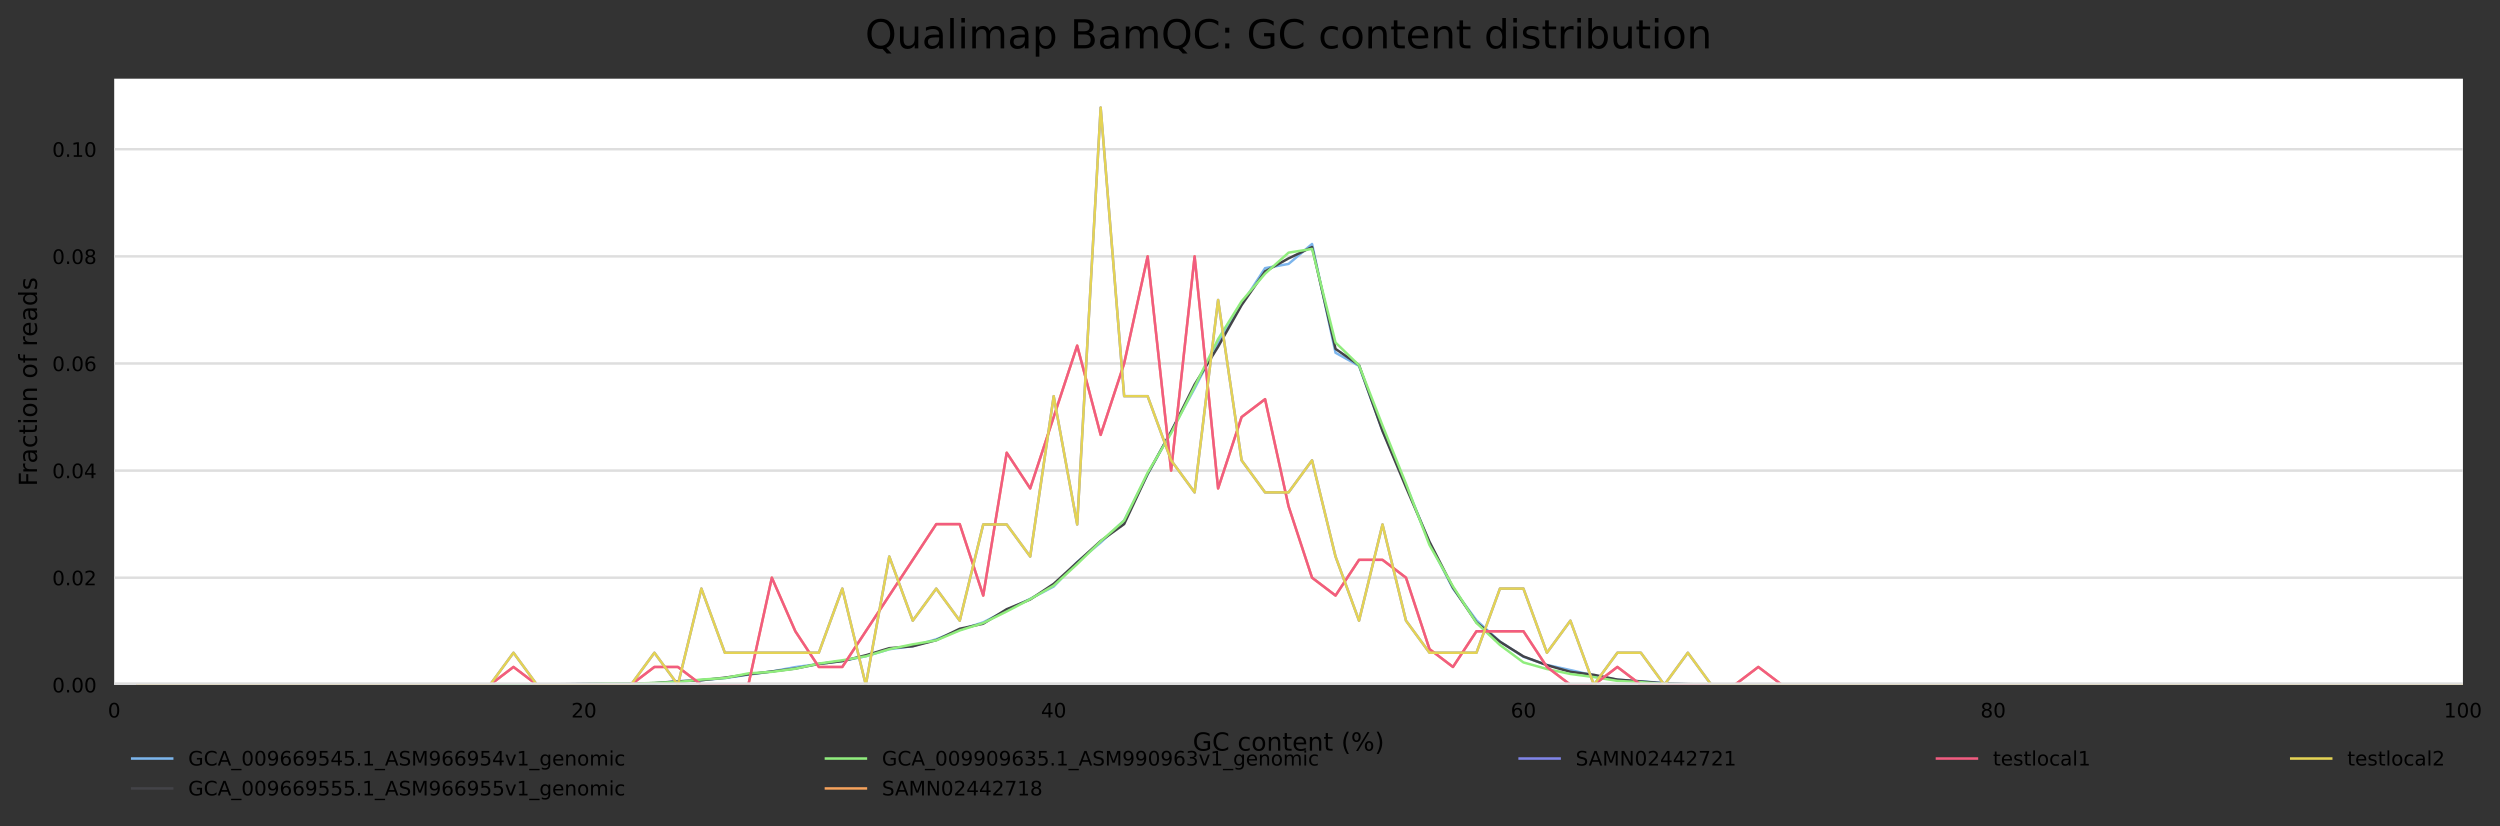 <?xml version="1.0" encoding="utf-8" standalone="no"?>
<!DOCTYPE svg PUBLIC "-//W3C//DTD SVG 1.1//EN"
  "http://www.w3.org/Graphics/SVG/1.1/DTD/svg11.dtd">
<!-- Created with matplotlib (https://matplotlib.org/) -->
<svg height="330.542pt" version="1.1" viewBox="0 0 1000.241 330.542" width="1000.241pt" xmlns="http://www.w3.org/2000/svg" xmlns:xlink="http://www.w3.org/1999/xlink">
 <rect x="0" y="0" width="1000.241" height="330.542" fill="#333333" stroke="none"/>
 <defs>
  <style type="text/css">*{stroke-linecap:butt;stroke-linejoin:round;}</style>
 </defs>
 <g id="figure_1">
  <g id="axes_1">
   <g id="patch_1">
    <path d="M 45.691 273.99
L 985.406 273.99
L 985.406 31.483
L 45.691 31.483
z
" style="fill:#ffffff;"/>
   </g>
   <g id="matplotlib.axis_1">
    <g id="xtick_1">
     <g id="text_1">
      <!-- 0 -->
      <g transform="translate(43.146 287.069)scale(0.08 -0.08)">
       <defs>
        <path d="M 31.781 66.406
Q 24.172 66.406 20.328 58.906
Q 16.5 51.422 16.5 36.375
Q 16.5 21.391 20.328 13.891
Q 24.172 6.391 31.781 6.391
Q 39.453 6.391 43.281 13.891
Q 47.125 21.391 47.125 36.375
Q 47.125 51.422 43.281 58.906
Q 39.453 66.406 31.781 66.406
z
M 31.781 74.219
Q 44.047 74.219 50.516 64.516
Q 56.984 54.828 56.984 36.375
Q 56.984 17.969 50.516 8.266
Q 44.047 -1.422 31.781 -1.422
Q 19.531 -1.422 13.062 8.266
Q 6.594 17.969 6.594 36.375
Q 6.594 54.828 13.062 64.516
Q 19.531 74.219 31.781 74.219
z
" id="DejaVuSans-48"/>
       </defs>
       <use xlink:href="#DejaVuSans-48"/>
      </g>
     </g>
    </g>
    <g id="xtick_2">
     <g id="text_2">
      <!-- 20 -->
      <g transform="translate(228.544 287.069)scale(0.08 -0.08)">
       <defs>
        <path d="M 19.188 8.297
L 53.609 8.297
L 53.609 0
L 7.328 0
L 7.328 8.297
Q 12.938 14.109 22.625 23.891
Q 32.328 33.688 34.812 36.531
Q 39.547 41.844 41.422 45.531
Q 43.312 49.219 43.312 52.781
Q 43.312 58.594 39.234 62.25
Q 35.156 65.922 28.609 65.922
Q 23.969 65.922 18.812 64.312
Q 13.672 62.703 7.812 59.422
L 7.812 69.391
Q 13.766 71.781 18.938 73
Q 24.125 74.219 28.422 74.219
Q 39.75 74.219 46.484 68.547
Q 53.219 62.891 53.219 53.422
Q 53.219 48.922 51.531 44.891
Q 49.859 40.875 45.406 35.406
Q 44.188 33.984 37.641 27.219
Q 31.109 20.453 19.188 8.297
z
" id="DejaVuSans-50"/>
       </defs>
       <use xlink:href="#DejaVuSans-50"/>
       <use x="63.623" xlink:href="#DejaVuSans-48"/>
      </g>
     </g>
    </g>
    <g id="xtick_3">
     <g id="text_3">
      <!-- 40 -->
      <g transform="translate(416.487 287.069)scale(0.08 -0.08)">
       <defs>
        <path d="M 37.797 64.312
L 12.891 25.391
L 37.797 25.391
z
M 35.203 72.906
L 47.609 72.906
L 47.609 25.391
L 58.016 25.391
L 58.016 17.188
L 47.609 17.188
L 47.609 0
L 37.797 0
L 37.797 17.188
L 4.891 17.188
L 4.891 26.703
z
" id="DejaVuSans-52"/>
       </defs>
       <use xlink:href="#DejaVuSans-52"/>
       <use x="63.623" xlink:href="#DejaVuSans-48"/>
      </g>
     </g>
    </g>
    <g id="xtick_4">
     <g id="text_4">
      <!-- 60 -->
      <g transform="translate(604.43 287.069)scale(0.08 -0.08)">
       <defs>
        <path d="M 33.016 40.375
Q 26.375 40.375 22.484 35.828
Q 18.609 31.297 18.609 23.391
Q 18.609 15.531 22.484 10.953
Q 26.375 6.391 33.016 6.391
Q 39.656 6.391 43.531 10.953
Q 47.406 15.531 47.406 23.391
Q 47.406 31.297 43.531 35.828
Q 39.656 40.375 33.016 40.375
z
M 52.594 71.297
L 52.594 62.312
Q 48.875 64.062 45.094 64.984
Q 41.312 65.922 37.594 65.922
Q 27.828 65.922 22.672 59.328
Q 17.531 52.734 16.797 39.406
Q 19.672 43.656 24.016 45.922
Q 28.375 48.188 33.594 48.188
Q 44.578 48.188 50.953 41.516
Q 57.328 34.859 57.328 23.391
Q 57.328 12.156 50.688 5.359
Q 44.047 -1.422 33.016 -1.422
Q 20.359 -1.422 13.672 8.266
Q 6.984 17.969 6.984 36.375
Q 6.984 53.656 15.188 63.938
Q 23.391 74.219 37.203 74.219
Q 40.922 74.219 44.703 73.484
Q 48.484 72.75 52.594 71.297
z
" id="DejaVuSans-54"/>
       </defs>
       <use xlink:href="#DejaVuSans-54"/>
       <use x="63.623" xlink:href="#DejaVuSans-48"/>
      </g>
     </g>
    </g>
    <g id="xtick_5">
     <g id="text_5">
      <!-- 80 -->
      <g transform="translate(792.373 287.069)scale(0.08 -0.08)">
       <defs>
        <path d="M 31.781 34.625
Q 24.75 34.625 20.719 30.859
Q 16.703 27.094 16.703 20.516
Q 16.703 13.922 20.719 10.156
Q 24.75 6.391 31.781 6.391
Q 38.812 6.391 42.859 10.172
Q 46.922 13.969 46.922 20.516
Q 46.922 27.094 42.891 30.859
Q 38.875 34.625 31.781 34.625
z
M 21.922 38.812
Q 15.578 40.375 12.031 44.719
Q 8.5 49.078 8.5 55.328
Q 8.5 64.062 14.719 69.141
Q 20.953 74.219 31.781 74.219
Q 42.672 74.219 48.875 69.141
Q 55.078 64.062 55.078 55.328
Q 55.078 49.078 51.531 44.719
Q 48 40.375 41.703 38.812
Q 48.828 37.156 52.797 32.312
Q 56.781 27.484 56.781 20.516
Q 56.781 9.906 50.312 4.234
Q 43.844 -1.422 31.781 -1.422
Q 19.734 -1.422 13.25 4.234
Q 6.781 9.906 6.781 20.516
Q 6.781 27.484 10.781 32.312
Q 14.797 37.156 21.922 38.812
z
M 18.312 54.391
Q 18.312 48.734 21.844 45.562
Q 25.391 42.391 31.781 42.391
Q 38.141 42.391 41.719 45.562
Q 45.312 48.734 45.312 54.391
Q 45.312 60.062 41.719 63.234
Q 38.141 66.406 31.781 66.406
Q 25.391 66.406 21.844 63.234
Q 18.312 60.062 18.312 54.391
z
" id="DejaVuSans-56"/>
       </defs>
       <use xlink:href="#DejaVuSans-56"/>
       <use x="63.623" xlink:href="#DejaVuSans-48"/>
      </g>
     </g>
    </g>
    <g id="xtick_6">
     <g id="text_6">
      <!-- 100 -->
      <g transform="translate(977.771 287.069)scale(0.08 -0.08)">
       <defs>
        <path d="M 12.406 8.297
L 28.516 8.297
L 28.516 63.922
L 10.984 60.406
L 10.984 69.391
L 28.422 72.906
L 38.281 72.906
L 38.281 8.297
L 54.391 8.297
L 54.391 0
L 12.406 0
z
" id="DejaVuSans-49"/>
       </defs>
       <use xlink:href="#DejaVuSans-49"/>
       <use x="63.623" xlink:href="#DejaVuSans-48"/>
       <use x="127.246" xlink:href="#DejaVuSans-48"/>
      </g>
     </g>
    </g>
    <g id="text_7">
     <!-- GC content (%) -->
     <g transform="translate(477.209 300.331)scale(0.1 -0.1)">
      <defs>
       <path d="M 59.516 10.406
L 59.516 29.984
L 43.406 29.984
L 43.406 38.094
L 69.281 38.094
L 69.281 6.781
Q 63.578 2.734 56.688 0.656
Q 49.812 -1.422 42 -1.422
Q 24.906 -1.422 15.25 8.562
Q 5.609 18.562 5.609 36.375
Q 5.609 54.25 15.25 64.234
Q 24.906 74.219 42 74.219
Q 49.125 74.219 55.547 72.453
Q 61.969 70.703 67.391 67.281
L 67.391 56.781
Q 61.922 61.422 55.766 63.766
Q 49.609 66.109 42.828 66.109
Q 29.438 66.109 22.719 58.641
Q 16.016 51.172 16.016 36.375
Q 16.016 21.625 22.719 14.156
Q 29.438 6.688 42.828 6.688
Q 48.047 6.688 52.141 7.594
Q 56.25 8.5 59.516 10.406
z
" id="DejaVuSans-71"/>
       <path d="M 64.406 67.281
L 64.406 56.891
Q 59.422 61.531 53.781 63.812
Q 48.141 66.109 41.797 66.109
Q 29.297 66.109 22.656 58.469
Q 16.016 50.828 16.016 36.375
Q 16.016 21.969 22.656 14.328
Q 29.297 6.688 41.797 6.688
Q 48.141 6.688 53.781 8.984
Q 59.422 11.281 64.406 15.922
L 64.406 5.609
Q 59.234 2.094 53.438 0.328
Q 47.656 -1.422 41.219 -1.422
Q 24.656 -1.422 15.125 8.703
Q 5.609 18.844 5.609 36.375
Q 5.609 53.953 15.125 64.078
Q 24.656 74.219 41.219 74.219
Q 47.75 74.219 53.531 72.484
Q 59.328 70.75 64.406 67.281
z
" id="DejaVuSans-67"/>
       <path id="DejaVuSans-32"/>
       <path d="M 48.781 52.594
L 48.781 44.188
Q 44.969 46.297 41.141 47.344
Q 37.312 48.391 33.406 48.391
Q 24.656 48.391 19.812 42.844
Q 14.984 37.312 14.984 27.297
Q 14.984 17.281 19.812 11.734
Q 24.656 6.203 33.406 6.203
Q 37.312 6.203 41.141 7.25
Q 44.969 8.297 48.781 10.406
L 48.781 2.094
Q 45.016 0.344 40.984 -0.531
Q 36.969 -1.422 32.422 -1.422
Q 20.062 -1.422 12.781 6.344
Q 5.516 14.109 5.516 27.297
Q 5.516 40.672 12.859 48.328
Q 20.219 56 33.016 56
Q 37.156 56 41.109 55.141
Q 45.062 54.297 48.781 52.594
z
" id="DejaVuSans-99"/>
       <path d="M 30.609 48.391
Q 23.391 48.391 19.188 42.75
Q 14.984 37.109 14.984 27.297
Q 14.984 17.484 19.156 11.844
Q 23.344 6.203 30.609 6.203
Q 37.797 6.203 41.984 11.859
Q 46.188 17.531 46.188 27.297
Q 46.188 37.016 41.984 42.703
Q 37.797 48.391 30.609 48.391
z
M 30.609 56
Q 42.328 56 49.016 48.375
Q 55.719 40.766 55.719 27.297
Q 55.719 13.875 49.016 6.219
Q 42.328 -1.422 30.609 -1.422
Q 18.844 -1.422 12.172 6.219
Q 5.516 13.875 5.516 27.297
Q 5.516 40.766 12.172 48.375
Q 18.844 56 30.609 56
z
" id="DejaVuSans-111"/>
       <path d="M 54.891 33.016
L 54.891 0
L 45.906 0
L 45.906 32.719
Q 45.906 40.484 42.875 44.328
Q 39.844 48.188 33.797 48.188
Q 26.516 48.188 22.312 43.547
Q 18.109 38.922 18.109 30.906
L 18.109 0
L 9.078 0
L 9.078 54.688
L 18.109 54.688
L 18.109 46.188
Q 21.344 51.125 25.703 53.562
Q 30.078 56 35.797 56
Q 45.219 56 50.047 50.172
Q 54.891 44.344 54.891 33.016
z
" id="DejaVuSans-110"/>
       <path d="M 18.312 70.219
L 18.312 54.688
L 36.812 54.688
L 36.812 47.703
L 18.312 47.703
L 18.312 18.016
Q 18.312 11.328 20.141 9.422
Q 21.969 7.516 27.594 7.516
L 36.812 7.516
L 36.812 0
L 27.594 0
Q 17.188 0 13.234 3.875
Q 9.281 7.766 9.281 18.016
L 9.281 47.703
L 2.688 47.703
L 2.688 54.688
L 9.281 54.688
L 9.281 70.219
z
" id="DejaVuSans-116"/>
       <path d="M 56.203 29.594
L 56.203 25.203
L 14.891 25.203
Q 15.484 15.922 20.484 11.062
Q 25.484 6.203 34.422 6.203
Q 39.594 6.203 44.453 7.469
Q 49.312 8.734 54.109 11.281
L 54.109 2.781
Q 49.266 0.734 44.188 -0.344
Q 39.109 -1.422 33.891 -1.422
Q 20.797 -1.422 13.156 6.188
Q 5.516 13.812 5.516 26.812
Q 5.516 40.234 12.766 48.109
Q 20.016 56 32.328 56
Q 43.359 56 49.781 48.891
Q 56.203 41.797 56.203 29.594
z
M 47.219 32.234
Q 47.125 39.594 43.094 43.984
Q 39.062 48.391 32.422 48.391
Q 24.906 48.391 20.391 44.141
Q 15.875 39.891 15.188 32.172
z
" id="DejaVuSans-101"/>
       <path d="M 31 75.875
Q 24.469 64.656 21.281 53.656
Q 18.109 42.672 18.109 31.391
Q 18.109 20.125 21.312 9.062
Q 24.516 -2 31 -13.188
L 23.188 -13.188
Q 15.875 -1.703 12.234 9.375
Q 8.594 20.453 8.594 31.391
Q 8.594 42.281 12.203 53.312
Q 15.828 64.359 23.188 75.875
z
" id="DejaVuSans-40"/>
       <path d="M 72.703 32.078
Q 68.453 32.078 66.031 28.469
Q 63.625 24.859 63.625 18.406
Q 63.625 12.062 66.031 8.422
Q 68.453 4.781 72.703 4.781
Q 76.859 4.781 79.266 8.422
Q 81.688 12.062 81.688 18.406
Q 81.688 24.812 79.266 28.438
Q 76.859 32.078 72.703 32.078
z
M 72.703 38.281
Q 80.422 38.281 84.953 32.906
Q 89.5 27.547 89.5 18.406
Q 89.5 9.281 84.938 3.922
Q 80.375 -1.422 72.703 -1.422
Q 64.891 -1.422 60.344 3.922
Q 55.812 9.281 55.812 18.406
Q 55.812 27.594 60.375 32.938
Q 64.938 38.281 72.703 38.281
z
M 22.312 68.016
Q 18.109 68.016 15.688 64.375
Q 13.281 60.75 13.281 54.391
Q 13.281 47.953 15.672 44.328
Q 18.062 40.719 22.312 40.719
Q 26.562 40.719 28.969 44.328
Q 31.391 47.953 31.391 54.391
Q 31.391 60.688 28.953 64.344
Q 26.516 68.016 22.312 68.016
z
M 66.406 74.219
L 74.219 74.219
L 28.609 -1.422
L 20.797 -1.422
z
M 22.312 74.219
Q 30.031 74.219 34.609 68.875
Q 39.203 63.531 39.203 54.391
Q 39.203 45.172 34.641 39.844
Q 30.078 34.516 22.312 34.516
Q 14.547 34.516 10.031 39.859
Q 5.516 45.219 5.516 54.391
Q 5.516 63.484 10.047 68.844
Q 14.594 74.219 22.312 74.219
z
" id="DejaVuSans-37"/>
       <path d="M 8.016 75.875
L 15.828 75.875
Q 23.141 64.359 26.781 53.312
Q 30.422 42.281 30.422 31.391
Q 30.422 20.453 26.781 9.375
Q 23.141 -1.703 15.828 -13.188
L 8.016 -13.188
Q 14.5 -2 17.703 9.062
Q 20.906 20.125 20.906 31.391
Q 20.906 42.672 17.703 53.656
Q 14.5 64.656 8.016 75.875
z
" id="DejaVuSans-41"/>
      </defs>
      <use xlink:href="#DejaVuSans-71"/>
      <use x="77.49" xlink:href="#DejaVuSans-67"/>
      <use x="147.314" xlink:href="#DejaVuSans-32"/>
      <use x="179.102" xlink:href="#DejaVuSans-99"/>
      <use x="234.082" xlink:href="#DejaVuSans-111"/>
      <use x="295.264" xlink:href="#DejaVuSans-110"/>
      <use x="358.643" xlink:href="#DejaVuSans-116"/>
      <use x="397.852" xlink:href="#DejaVuSans-101"/>
      <use x="459.375" xlink:href="#DejaVuSans-110"/>
      <use x="522.754" xlink:href="#DejaVuSans-116"/>
      <use x="561.963" xlink:href="#DejaVuSans-32"/>
      <use x="593.75" xlink:href="#DejaVuSans-40"/>
      <use x="632.764" xlink:href="#DejaVuSans-37"/>
      <use x="727.783" xlink:href="#DejaVuSans-41"/>
     </g>
    </g>
   </g>
   <g id="matplotlib.axis_2">
    <g id="ytick_1">
     <g id="line2d_1">
      <path clip-path="url(#pde58bd6134)" d="M 45.691 273.99
L 985.406 273.99
" style="fill:none;stroke:#dedede;stroke-linecap:square;"/>
     </g>
     <g id="text_8">
      <!-- 0.00 -->
      <g transform="translate(20.878 277.029)scale(0.08 -0.08)">
       <defs>
        <path d="M 10.688 12.406
L 21 12.406
L 21 0
L 10.688 0
z
" id="DejaVuSans-46"/>
       </defs>
       <use xlink:href="#DejaVuSans-48"/>
       <use x="63.623" xlink:href="#DejaVuSans-46"/>
       <use x="95.41" xlink:href="#DejaVuSans-48"/>
       <use x="159.033" xlink:href="#DejaVuSans-48"/>
      </g>
     </g>
    </g>
    <g id="ytick_2">
     <g id="line2d_2">
      <path clip-path="url(#pde58bd6134)" d="M 45.691 231.134
L 985.406 231.134
" style="fill:none;stroke:#dedede;stroke-linecap:square;"/>
     </g>
     <g id="text_9">
      <!-- 0.02 -->
      <g transform="translate(20.878 234.174)scale(0.08 -0.08)">
       <use xlink:href="#DejaVuSans-48"/>
       <use x="63.623" xlink:href="#DejaVuSans-46"/>
       <use x="95.41" xlink:href="#DejaVuSans-48"/>
       <use x="159.033" xlink:href="#DejaVuSans-50"/>
      </g>
     </g>
    </g>
    <g id="ytick_3">
     <g id="line2d_3">
      <path clip-path="url(#pde58bd6134)" d="M 45.691 188.279
L 985.406 188.279
" style="fill:none;stroke:#dedede;stroke-linecap:square;"/>
     </g>
     <g id="text_10">
      <!-- 0.04 -->
      <g transform="translate(20.878 191.318)scale(0.08 -0.08)">
       <use xlink:href="#DejaVuSans-48"/>
       <use x="63.623" xlink:href="#DejaVuSans-46"/>
       <use x="95.41" xlink:href="#DejaVuSans-48"/>
       <use x="159.033" xlink:href="#DejaVuSans-52"/>
      </g>
     </g>
    </g>
    <g id="ytick_4">
     <g id="line2d_4">
      <path clip-path="url(#pde58bd6134)" d="M 45.691 145.423
L 985.406 145.423
" style="fill:none;stroke:#dedede;stroke-linecap:square;"/>
     </g>
     <g id="text_11">
      <!-- 0.06 -->
      <g transform="translate(20.878 148.462)scale(0.08 -0.08)">
       <use xlink:href="#DejaVuSans-48"/>
       <use x="63.623" xlink:href="#DejaVuSans-46"/>
       <use x="95.41" xlink:href="#DejaVuSans-48"/>
       <use x="159.033" xlink:href="#DejaVuSans-54"/>
      </g>
     </g>
    </g>
    <g id="ytick_5">
     <g id="line2d_5">
      <path clip-path="url(#pde58bd6134)" d="M 45.691 102.567
L 985.406 102.567
" style="fill:none;stroke:#dedede;stroke-linecap:square;"/>
     </g>
     <g id="text_12">
      <!-- 0.08 -->
      <g transform="translate(20.878 105.606)scale(0.08 -0.08)">
       <use xlink:href="#DejaVuSans-48"/>
       <use x="63.623" xlink:href="#DejaVuSans-46"/>
       <use x="95.41" xlink:href="#DejaVuSans-48"/>
       <use x="159.033" xlink:href="#DejaVuSans-56"/>
      </g>
     </g>
    </g>
    <g id="ytick_6">
     <g id="line2d_6">
      <path clip-path="url(#pde58bd6134)" d="M 45.691 59.711
L 985.406 59.711
" style="fill:none;stroke:#dedede;stroke-linecap:square;"/>
     </g>
     <g id="text_13">
      <!-- 0.10 -->
      <g transform="translate(20.878 62.751)scale(0.08 -0.08)">
       <use xlink:href="#DejaVuSans-48"/>
       <use x="63.623" xlink:href="#DejaVuSans-46"/>
       <use x="95.41" xlink:href="#DejaVuSans-49"/>
       <use x="159.033" xlink:href="#DejaVuSans-48"/>
      </g>
     </g>
    </g>
    <g id="text_14">
     <!-- Fraction of reads -->
     <g transform="translate(14.798 194.556)rotate(-90)scale(0.1 -0.1)">
      <defs>
       <path d="M 9.812 72.906
L 51.703 72.906
L 51.703 64.594
L 19.672 64.594
L 19.672 43.109
L 48.578 43.109
L 48.578 34.812
L 19.672 34.812
L 19.672 0
L 9.812 0
z
" id="DejaVuSans-70"/>
       <path d="M 41.109 46.297
Q 39.594 47.172 37.812 47.578
Q 36.031 48 33.891 48
Q 26.266 48 22.188 43.047
Q 18.109 38.094 18.109 28.812
L 18.109 0
L 9.078 0
L 9.078 54.688
L 18.109 54.688
L 18.109 46.188
Q 20.953 51.172 25.484 53.578
Q 30.031 56 36.531 56
Q 37.453 56 38.578 55.875
Q 39.703 55.766 41.062 55.516
z
" id="DejaVuSans-114"/>
       <path d="M 34.281 27.484
Q 23.391 27.484 19.188 25
Q 14.984 22.516 14.984 16.5
Q 14.984 11.719 18.141 8.906
Q 21.297 6.109 26.703 6.109
Q 34.188 6.109 38.703 11.406
Q 43.219 16.703 43.219 25.484
L 43.219 27.484
z
M 52.203 31.203
L 52.203 0
L 43.219 0
L 43.219 8.297
Q 40.141 3.328 35.547 0.953
Q 30.953 -1.422 24.312 -1.422
Q 15.922 -1.422 10.953 3.297
Q 6 8.016 6 15.922
Q 6 25.141 12.172 29.828
Q 18.359 34.516 30.609 34.516
L 43.219 34.516
L 43.219 35.406
Q 43.219 41.609 39.141 45
Q 35.062 48.391 27.688 48.391
Q 23 48.391 18.547 47.266
Q 14.109 46.141 10.016 43.891
L 10.016 52.203
Q 14.938 54.109 19.578 55.047
Q 24.219 56 28.609 56
Q 40.484 56 46.344 49.844
Q 52.203 43.703 52.203 31.203
z
" id="DejaVuSans-97"/>
       <path d="M 9.422 54.688
L 18.406 54.688
L 18.406 0
L 9.422 0
z
M 9.422 75.984
L 18.406 75.984
L 18.406 64.594
L 9.422 64.594
z
" id="DejaVuSans-105"/>
       <path d="M 37.109 75.984
L 37.109 68.5
L 28.516 68.5
Q 23.688 68.5 21.797 66.547
Q 19.922 64.594 19.922 59.516
L 19.922 54.688
L 34.719 54.688
L 34.719 47.703
L 19.922 47.703
L 19.922 0
L 10.891 0
L 10.891 47.703
L 2.297 47.703
L 2.297 54.688
L 10.891 54.688
L 10.891 58.5
Q 10.891 67.625 15.141 71.797
Q 19.391 75.984 28.609 75.984
z
" id="DejaVuSans-102"/>
       <path d="M 45.406 46.391
L 45.406 75.984
L 54.391 75.984
L 54.391 0
L 45.406 0
L 45.406 8.203
Q 42.578 3.328 38.25 0.953
Q 33.938 -1.422 27.875 -1.422
Q 17.969 -1.422 11.734 6.484
Q 5.516 14.406 5.516 27.297
Q 5.516 40.188 11.734 48.094
Q 17.969 56 27.875 56
Q 33.938 56 38.25 53.625
Q 42.578 51.266 45.406 46.391
z
M 14.797 27.297
Q 14.797 17.391 18.875 11.75
Q 22.953 6.109 30.078 6.109
Q 37.203 6.109 41.297 11.75
Q 45.406 17.391 45.406 27.297
Q 45.406 37.203 41.297 42.844
Q 37.203 48.484 30.078 48.484
Q 22.953 48.484 18.875 42.844
Q 14.797 37.203 14.797 27.297
z
" id="DejaVuSans-100"/>
       <path d="M 44.281 53.078
L 44.281 44.578
Q 40.484 46.531 36.375 47.5
Q 32.281 48.484 27.875 48.484
Q 21.188 48.484 17.844 46.438
Q 14.5 44.391 14.5 40.281
Q 14.5 37.156 16.891 35.375
Q 19.281 33.594 26.516 31.984
L 29.594 31.297
Q 39.156 29.25 43.188 25.516
Q 47.219 21.781 47.219 15.094
Q 47.219 7.469 41.188 3.016
Q 35.156 -1.422 24.609 -1.422
Q 20.219 -1.422 15.453 -0.562
Q 10.688 0.297 5.422 2
L 5.422 11.281
Q 10.406 8.688 15.234 7.391
Q 20.062 6.109 24.812 6.109
Q 31.156 6.109 34.562 8.281
Q 37.984 10.453 37.984 14.406
Q 37.984 18.062 35.516 20.016
Q 33.062 21.969 24.703 23.781
L 21.578 24.516
Q 13.234 26.266 9.516 29.906
Q 5.812 33.547 5.812 39.891
Q 5.812 47.609 11.281 51.797
Q 16.75 56 26.812 56
Q 31.781 56 36.172 55.266
Q 40.578 54.547 44.281 53.078
z
" id="DejaVuSans-115"/>
      </defs>
      <use xlink:href="#DejaVuSans-70"/>
      <use x="50.27" xlink:href="#DejaVuSans-114"/>
      <use x="91.383" xlink:href="#DejaVuSans-97"/>
      <use x="152.662" xlink:href="#DejaVuSans-99"/>
      <use x="207.643" xlink:href="#DejaVuSans-116"/>
      <use x="246.852" xlink:href="#DejaVuSans-105"/>
      <use x="274.635" xlink:href="#DejaVuSans-111"/>
      <use x="335.816" xlink:href="#DejaVuSans-110"/>
      <use x="399.195" xlink:href="#DejaVuSans-32"/>
      <use x="430.982" xlink:href="#DejaVuSans-111"/>
      <use x="492.164" xlink:href="#DejaVuSans-102"/>
      <use x="527.369" xlink:href="#DejaVuSans-32"/>
      <use x="559.156" xlink:href="#DejaVuSans-114"/>
      <use x="598.02" xlink:href="#DejaVuSans-101"/>
      <use x="659.543" xlink:href="#DejaVuSans-97"/>
      <use x="720.822" xlink:href="#DejaVuSans-100"/>
      <use x="784.299" xlink:href="#DejaVuSans-115"/>
     </g>
    </g>
   </g>
   <g id="line2d_7">
    <path clip-path="url(#pde58bd6134)" d="M 55.088 273.99
L 64.485 273.99
L 73.882 273.99
L 83.279 273.99
L 92.676 273.99
L 102.074 273.99
L 111.471 273.99
L 120.868 273.99
L 130.265 273.99
L 139.662 273.99
L 149.059 273.99
L 158.456 273.99
L 167.854 273.99
L 177.251 273.99
L 186.648 273.99
L 196.045 273.966
L 205.442 273.966
L 214.839 273.895
L 224.236 273.848
L 233.634 273.611
L 243.031 273.422
L 252.428 273.493
L 261.825 273.422
L 271.222 272.617
L 280.619 272.096
L 290.017 271.314
L 299.414 269.917
L 308.811 268.662
L 318.208 266.91
L 327.605 265.678
L 337.002 264.447
L 346.399 262.552
L 355.797 259.758
L 365.194 258.503
L 374.591 255.78
L 383.988 252.015
L 393.385 249.007
L 402.782 244.129
L 412.179 239.606
L 421.577 234.657
L 430.974 224.877
L 440.371 217.062
L 449.768 208.23
L 459.165 189.712
L 468.562 172.662
L 477.96 155.375
L 487.357 137.189
L 496.754 121.796
L 506.151 107.28
L 515.548 105.599
L 524.945 97.619
L 534.342 141.143
L 543.74 146.4
L 553.137 172.236
L 562.534 194.069
L 571.931 217.276
L 581.328 235.462
L 590.725 248.202
L 600.122 256.703
L 609.52 262.766
L 618.917 266.033
L 628.314 268.094
L 637.711 270.272
L 647.108 271.954
L 656.505 272.593
L 665.903 273.303
L 675.3 273.753
L 684.697 273.824
L 694.094 273.919
L 703.491 273.99
L 712.888 273.99
L 722.285 273.99
L 731.683 273.99
L 741.08 273.99
L 750.477 273.99
L 759.874 273.99
L 769.271 273.99
L 778.668 273.99
L 788.065 273.99
L 797.463 273.99
L 806.86 273.99
L 816.257 273.99
L 825.654 273.99
L 835.051 273.99
L 844.448 273.99
L 853.846 273.99
L 863.243 273.99
L 872.64 273.99
L 882.037 273.99
L 891.434 273.99
L 900.831 273.99
L 910.228 273.99
L 919.626 273.99
L 929.023 273.99
L 938.42 273.99
L 947.817 273.99
L 957.214 273.99
L 966.611 273.99
L 976.008 273.99
L 985.406 273.99
" style="fill:none;stroke:#7cb5ec;stroke-linecap:square;"/>
   </g>
   <g id="line2d_8">
    <path clip-path="url(#pde58bd6134)" d="M 55.088 273.99
L 64.485 273.99
L 73.882 273.99
L 83.279 273.99
L 92.676 273.99
L 102.074 273.99
L 111.471 273.99
L 120.868 273.99
L 130.265 273.99
L 139.662 273.99
L 149.059 273.99
L 158.456 273.99
L 167.854 273.99
L 177.251 273.99
L 186.648 273.99
L 196.045 273.99
L 205.442 273.966
L 214.839 273.919
L 224.236 273.753
L 233.634 273.634
L 243.031 273.539
L 252.428 273.563
L 261.825 273.301
L 271.222 272.613
L 280.619 272.161
L 290.017 271.14
L 299.414 269.787
L 308.811 268.647
L 318.208 267.483
L 327.605 265.631
L 337.002 264.514
L 346.399 262.163
L 355.797 259.337
L 365.194 258.577
L 374.591 256.131
L 383.988 251.571
L 393.385 249.529
L 402.782 243.734
L 412.179 239.84
L 421.577 233.594
L 430.974 224.997
L 440.371 216.447
L 449.768 209.679
L 459.165 189.611
L 468.562 172.702
L 477.96 153.846
L 487.357 138.718
L 496.754 122.07
L 506.151 108.581
L 515.548 103.38
L 524.945 98.844
L 534.342 139.597
L 543.74 146.08
L 553.137 172.465
L 562.534 194.931
L 571.931 216.756
L 581.328 235.09
L 590.725 249.03
L 600.122 256.749
L 609.52 262.638
L 618.917 266.129
L 628.314 268.789
L 637.711 270
L 647.108 271.9
L 656.505 272.636
L 665.903 273.42
L 675.3 273.705
L 684.697 273.943
L 694.094 273.824
L 703.491 273.99
L 712.888 273.99
L 722.285 273.99
L 731.683 273.99
L 741.08 273.99
L 750.477 273.99
L 759.874 273.99
L 769.271 273.99
L 778.668 273.99
L 788.065 273.99
L 797.463 273.99
L 806.86 273.99
L 816.257 273.99
L 825.654 273.99
L 835.051 273.99
L 844.448 273.99
L 853.846 273.99
L 863.243 273.99
L 872.64 273.99
L 882.037 273.99
L 891.434 273.99
L 900.831 273.99
L 910.228 273.99
L 919.626 273.99
L 929.023 273.99
L 938.42 273.99
L 947.817 273.99
L 957.214 273.99
L 966.611 273.99
L 976.008 273.99
L 985.406 273.99
" style="fill:none;stroke:#434348;stroke-linecap:square;"/>
   </g>
   <g id="line2d_9">
    <path clip-path="url(#pde58bd6134)" d="M 55.088 273.99
L 64.485 273.99
L 73.882 273.99
L 83.279 273.99
L 92.676 273.99
L 102.074 273.99
L 111.471 273.99
L 120.868 273.99
L 130.265 273.99
L 139.662 273.99
L 149.059 273.99
L 158.456 273.99
L 167.854 273.99
L 177.251 273.99
L 186.648 273.99
L 196.045 273.99
L 205.442 273.941
L 214.839 273.917
L 224.236 273.819
L 233.634 273.721
L 243.031 273.452
L 252.428 273.55
L 261.825 273.231
L 271.222 272.864
L 280.619 271.885
L 290.017 271.298
L 299.414 269.413
L 308.811 268.802
L 318.208 267.553
L 327.605 265.498
L 337.002 264.152
L 346.399 262.585
L 355.797 259.722
L 365.194 257.788
L 374.591 256.198
L 383.988 252.233
L 393.385 249.271
L 402.782 244.646
L 412.179 239.727
L 421.577 234.293
L 430.974 225.679
L 440.371 216.574
L 449.768 208.278
L 459.165 189.163
L 468.562 173.329
L 477.96 154.704
L 487.357 135.664
L 496.754 120.563
L 506.151 109.501
L 515.548 101.082
L 524.945 99.589
L 534.342 137.059
L 543.74 146.163
L 553.137 170.245
L 562.534 193.569
L 571.931 218.067
L 581.328 234.612
L 590.725 249.222
L 600.122 258.058
L 609.52 265.033
L 618.917 267.676
L 628.314 269.658
L 637.711 270.906
L 647.108 272.424
L 656.505 272.938
L 665.903 273.672
L 675.3 273.819
L 684.697 273.892
L 694.094 273.99
L 703.491 273.99
L 712.888 273.99
L 722.285 273.99
L 731.683 273.99
L 741.08 273.99
L 750.477 273.99
L 759.874 273.99
L 769.271 273.99
L 778.668 273.99
L 788.065 273.99
L 797.463 273.99
L 806.86 273.99
L 816.257 273.99
L 825.654 273.99
L 835.051 273.99
L 844.448 273.99
L 853.846 273.99
L 863.243 273.99
L 872.64 273.99
L 882.037 273.99
L 891.434 273.99
L 900.831 273.99
L 910.228 273.99
L 919.626 273.99
L 929.023 273.99
L 938.42 273.99
L 947.817 273.99
L 957.214 273.99
L 966.611 273.99
L 976.008 273.99
L 985.406 273.99
" style="fill:none;stroke:#90ed7d;stroke-linecap:square;"/>
   </g>
   <g id="line2d_10">
    <path clip-path="url(#pde58bd6134)" d="M 55.088 273.99
L 64.485 273.99
L 73.882 273.99
L 83.279 273.99
L 92.676 273.99
L 102.074 273.99
L 111.471 273.99
L 120.868 273.99
L 130.265 273.99
L 139.662 273.99
L 149.059 273.99
L 158.456 273.99
L 167.854 273.99
L 177.251 273.99
L 186.648 273.99
L 196.045 273.99
L 205.442 266.847
L 214.839 273.99
L 224.236 273.99
L 233.634 273.99
L 243.031 273.99
L 252.428 273.99
L 261.825 266.847
L 271.222 266.847
L 280.619 273.99
L 290.017 273.99
L 299.414 273.99
L 308.811 231.134
L 318.208 252.562
L 327.605 266.847
L 337.002 266.847
L 346.399 252.562
L 355.797 238.277
L 365.194 223.992
L 374.591 209.706
L 383.988 209.706
L 393.385 238.277
L 402.782 181.136
L 412.179 195.421
L 421.577 166.851
L 430.974 138.28
L 440.371 173.993
L 449.768 145.423
L 459.165 102.567
L 468.562 188.279
L 477.96 102.567
L 487.357 195.421
L 496.754 166.851
L 506.151 159.708
L 515.548 202.564
L 524.945 231.134
L 534.342 238.277
L 543.74 223.992
L 553.137 223.992
L 562.534 231.134
L 571.931 259.705
L 581.328 266.847
L 590.725 252.562
L 600.122 252.562
L 609.52 252.562
L 618.917 266.847
L 628.314 273.99
L 637.711 273.99
L 647.108 266.847
L 656.505 273.99
L 665.903 273.99
L 675.3 273.99
L 684.697 273.99
L 694.094 273.99
L 703.491 266.847
L 712.888 273.99
L 722.285 273.99
L 731.683 273.99
L 741.08 273.99
L 750.477 273.99
L 759.874 273.99
L 769.271 273.99
L 778.668 273.99
L 788.065 273.99
L 797.463 273.99
L 806.86 273.99
L 816.257 273.99
L 825.654 273.99
L 835.051 273.99
L 844.448 273.99
L 853.846 273.99
L 863.243 273.99
L 872.64 273.99
L 882.037 273.99
L 891.434 273.99
L 900.831 273.99
L 910.228 273.99
L 919.626 273.99
L 929.023 273.99
L 938.42 273.99
L 947.817 273.99
L 957.214 273.99
L 966.611 273.99
L 976.008 273.99
L 985.406 273.99
" style="fill:none;stroke:#f7a35c;stroke-linecap:square;"/>
   </g>
   <g id="line2d_11">
    <path clip-path="url(#pde58bd6134)" d="M 55.088 273.99
L 64.485 273.99
L 73.882 273.99
L 83.279 273.99
L 92.676 273.99
L 102.074 273.99
L 111.471 273.99
L 120.868 273.99
L 130.265 273.99
L 139.662 273.99
L 149.059 273.99
L 158.456 273.99
L 167.854 273.99
L 177.251 273.99
L 186.648 273.99
L 196.045 273.99
L 205.442 261.159
L 214.839 273.99
L 224.236 273.99
L 233.634 273.99
L 243.031 273.99
L 252.428 273.99
L 261.825 261.159
L 271.222 273.99
L 280.619 235.497
L 290.017 261.159
L 299.414 261.159
L 308.811 261.159
L 318.208 261.159
L 327.605 261.159
L 337.002 235.497
L 346.399 273.99
L 355.797 222.666
L 365.194 248.328
L 374.591 235.497
L 383.988 248.328
L 393.385 209.835
L 402.782 209.835
L 412.179 222.666
L 421.577 158.51
L 430.974 209.835
L 440.371 43.031
L 449.768 158.51
L 459.165 158.51
L 468.562 184.173
L 477.96 197.004
L 487.357 120.017
L 496.754 184.173
L 506.151 197.004
L 515.548 197.004
L 524.945 184.173
L 534.342 222.666
L 543.74 248.328
L 553.137 209.835
L 562.534 248.328
L 571.931 261.159
L 581.328 261.159
L 590.725 261.159
L 600.122 235.497
L 609.52 235.497
L 618.917 261.159
L 628.314 248.328
L 637.711 273.99
L 647.108 261.159
L 656.505 261.159
L 665.903 273.99
L 675.3 261.159
L 684.697 273.99
L 694.094 273.99
L 703.491 273.99
L 712.888 273.99
L 722.285 273.99
L 731.683 273.99
L 741.08 273.99
L 750.477 273.99
L 759.874 273.99
L 769.271 273.99
L 778.668 273.99
L 788.065 273.99
L 797.463 273.99
L 806.86 273.99
L 816.257 273.99
L 825.654 273.99
L 835.051 273.99
L 844.448 273.99
L 853.846 273.99
L 863.243 273.99
L 872.64 273.99
L 882.037 273.99
L 891.434 273.99
L 900.831 273.99
L 910.228 273.99
L 919.626 273.99
L 929.023 273.99
L 938.42 273.99
L 947.817 273.99
L 957.214 273.99
L 966.611 273.99
L 976.008 273.99
L 985.406 273.99
" style="fill:none;stroke:#8085e9;stroke-linecap:square;"/>
   </g>
   <g id="line2d_12">
    <path clip-path="url(#pde58bd6134)" d="M 55.088 273.99
L 64.485 273.99
L 73.882 273.99
L 83.279 273.99
L 92.676 273.99
L 102.074 273.99
L 111.471 273.99
L 120.868 273.99
L 130.265 273.99
L 139.662 273.99
L 149.059 273.99
L 158.456 273.99
L 167.854 273.99
L 177.251 273.99
L 186.648 273.99
L 196.045 273.99
L 205.442 266.847
L 214.839 273.99
L 224.236 273.99
L 233.634 273.99
L 243.031 273.99
L 252.428 273.99
L 261.825 266.847
L 271.222 266.847
L 280.619 273.99
L 290.017 273.99
L 299.414 273.99
L 308.811 231.134
L 318.208 252.562
L 327.605 266.847
L 337.002 266.847
L 346.399 252.562
L 355.797 238.277
L 365.194 223.992
L 374.591 209.706
L 383.988 209.706
L 393.385 238.277
L 402.782 181.136
L 412.179 195.421
L 421.577 166.851
L 430.974 138.28
L 440.371 173.993
L 449.768 145.423
L 459.165 102.567
L 468.562 188.279
L 477.96 102.567
L 487.357 195.421
L 496.754 166.851
L 506.151 159.708
L 515.548 202.564
L 524.945 231.134
L 534.342 238.277
L 543.74 223.992
L 553.137 223.992
L 562.534 231.134
L 571.931 259.705
L 581.328 266.847
L 590.725 252.562
L 600.122 252.562
L 609.52 252.562
L 618.917 266.847
L 628.314 273.99
L 637.711 273.99
L 647.108 266.847
L 656.505 273.99
L 665.903 273.99
L 675.3 273.99
L 684.697 273.99
L 694.094 273.99
L 703.491 266.847
L 712.888 273.99
L 722.285 273.99
L 731.683 273.99
L 741.08 273.99
L 750.477 273.99
L 759.874 273.99
L 769.271 273.99
L 778.668 273.99
L 788.065 273.99
L 797.463 273.99
L 806.86 273.99
L 816.257 273.99
L 825.654 273.99
L 835.051 273.99
L 844.448 273.99
L 853.846 273.99
L 863.243 273.99
L 872.64 273.99
L 882.037 273.99
L 891.434 273.99
L 900.831 273.99
L 910.228 273.99
L 919.626 273.99
L 929.023 273.99
L 938.42 273.99
L 947.817 273.99
L 957.214 273.99
L 966.611 273.99
L 976.008 273.99
L 985.406 273.99
" style="fill:none;stroke:#f15c80;stroke-linecap:square;"/>
   </g>
   <g id="line2d_13">
    <path clip-path="url(#pde58bd6134)" d="M 55.088 273.99
L 64.485 273.99
L 73.882 273.99
L 83.279 273.99
L 92.676 273.99
L 102.074 273.99
L 111.471 273.99
L 120.868 273.99
L 130.265 273.99
L 139.662 273.99
L 149.059 273.99
L 158.456 273.99
L 167.854 273.99
L 177.251 273.99
L 186.648 273.99
L 196.045 273.99
L 205.442 261.159
L 214.839 273.99
L 224.236 273.99
L 233.634 273.99
L 243.031 273.99
L 252.428 273.99
L 261.825 261.159
L 271.222 273.99
L 280.619 235.497
L 290.017 261.159
L 299.414 261.159
L 308.811 261.159
L 318.208 261.159
L 327.605 261.159
L 337.002 235.497
L 346.399 273.99
L 355.797 222.666
L 365.194 248.328
L 374.591 235.497
L 383.988 248.328
L 393.385 209.835
L 402.782 209.835
L 412.179 222.666
L 421.577 158.51
L 430.974 209.835
L 440.371 43.031
L 449.768 158.51
L 459.165 158.51
L 468.562 184.173
L 477.96 197.004
L 487.357 120.017
L 496.754 184.173
L 506.151 197.004
L 515.548 197.004
L 524.945 184.173
L 534.342 222.666
L 543.74 248.328
L 553.137 209.835
L 562.534 248.328
L 571.931 261.159
L 581.328 261.159
L 590.725 261.159
L 600.122 235.497
L 609.52 235.497
L 618.917 261.159
L 628.314 248.328
L 637.711 273.99
L 647.108 261.159
L 656.505 261.159
L 665.903 273.99
L 675.3 261.159
L 684.697 273.99
L 694.094 273.99
L 703.491 273.99
L 712.888 273.99
L 722.285 273.99
L 731.683 273.99
L 741.08 273.99
L 750.477 273.99
L 759.874 273.99
L 769.271 273.99
L 778.668 273.99
L 788.065 273.99
L 797.463 273.99
L 806.86 273.99
L 816.257 273.99
L 825.654 273.99
L 835.051 273.99
L 844.448 273.99
L 853.846 273.99
L 863.243 273.99
L 872.64 273.99
L 882.037 273.99
L 891.434 273.99
L 900.831 273.99
L 910.228 273.99
L 919.626 273.99
L 929.023 273.99
L 938.42 273.99
L 947.817 273.99
L 957.214 273.99
L 966.611 273.99
L 976.008 273.99
L 985.406 273.99
" style="fill:none;stroke:#e4d354;stroke-linecap:square;"/>
   </g>
   <g id="line2d_14">
    <path clip-path="url(#pde58bd6134)" d="M 45.691 273.99
L 985.406 273.99
" style="fill:none;stroke:#dedede;stroke-linecap:square;stroke-width:2;"/>
   </g>
   <g id="text_15">
    <!-- Qualimap BamQC: GC content distribution -->
    <g transform="translate(346.124 19.358)scale(0.16 -0.16)">
     <defs>
      <path d="M 39.406 66.219
Q 28.656 66.219 22.328 58.203
Q 16.016 50.203 16.016 36.375
Q 16.016 22.609 22.328 14.594
Q 28.656 6.594 39.406 6.594
Q 50.141 6.594 56.422 14.594
Q 62.703 22.609 62.703 36.375
Q 62.703 50.203 56.422 58.203
Q 50.141 66.219 39.406 66.219
z
M 53.219 1.312
L 66.219 -12.891
L 54.297 -12.891
L 43.5 -1.219
Q 41.891 -1.312 41.031 -1.359
Q 40.188 -1.422 39.406 -1.422
Q 24.031 -1.422 14.812 8.859
Q 5.609 19.141 5.609 36.375
Q 5.609 53.656 14.812 63.938
Q 24.031 74.219 39.406 74.219
Q 54.734 74.219 63.906 63.938
Q 73.094 53.656 73.094 36.375
Q 73.094 23.688 67.984 14.641
Q 62.891 5.609 53.219 1.312
z
" id="DejaVuSans-81"/>
      <path d="M 8.5 21.578
L 8.5 54.688
L 17.484 54.688
L 17.484 21.922
Q 17.484 14.156 20.5 10.266
Q 23.531 6.391 29.594 6.391
Q 36.859 6.391 41.078 11.031
Q 45.312 15.672 45.312 23.688
L 45.312 54.688
L 54.297 54.688
L 54.297 0
L 45.312 0
L 45.312 8.406
Q 42.047 3.422 37.719 1
Q 33.406 -1.422 27.688 -1.422
Q 18.266 -1.422 13.375 4.438
Q 8.5 10.297 8.5 21.578
z
M 31.109 56
z
" id="DejaVuSans-117"/>
      <path d="M 9.422 75.984
L 18.406 75.984
L 18.406 0
L 9.422 0
z
" id="DejaVuSans-108"/>
      <path d="M 52 44.188
Q 55.375 50.25 60.062 53.125
Q 64.75 56 71.094 56
Q 79.641 56 84.281 50.016
Q 88.922 44.047 88.922 33.016
L 88.922 0
L 79.891 0
L 79.891 32.719
Q 79.891 40.578 77.094 44.375
Q 74.312 48.188 68.609 48.188
Q 61.625 48.188 57.562 43.547
Q 53.516 38.922 53.516 30.906
L 53.516 0
L 44.484 0
L 44.484 32.719
Q 44.484 40.625 41.703 44.406
Q 38.922 48.188 33.109 48.188
Q 26.219 48.188 22.156 43.531
Q 18.109 38.875 18.109 30.906
L 18.109 0
L 9.078 0
L 9.078 54.688
L 18.109 54.688
L 18.109 46.188
Q 21.188 51.219 25.484 53.609
Q 29.781 56 35.688 56
Q 41.656 56 45.828 52.969
Q 50 49.953 52 44.188
z
" id="DejaVuSans-109"/>
      <path d="M 18.109 8.203
L 18.109 -20.797
L 9.078 -20.797
L 9.078 54.688
L 18.109 54.688
L 18.109 46.391
Q 20.953 51.266 25.266 53.625
Q 29.594 56 35.594 56
Q 45.562 56 51.781 48.094
Q 58.016 40.188 58.016 27.297
Q 58.016 14.406 51.781 6.484
Q 45.562 -1.422 35.594 -1.422
Q 29.594 -1.422 25.266 0.953
Q 20.953 3.328 18.109 8.203
z
M 48.688 27.297
Q 48.688 37.203 44.609 42.844
Q 40.531 48.484 33.406 48.484
Q 26.266 48.484 22.188 42.844
Q 18.109 37.203 18.109 27.297
Q 18.109 17.391 22.188 11.75
Q 26.266 6.109 33.406 6.109
Q 40.531 6.109 44.609 11.75
Q 48.688 17.391 48.688 27.297
z
" id="DejaVuSans-112"/>
      <path d="M 19.672 34.812
L 19.672 8.109
L 35.5 8.109
Q 43.453 8.109 47.281 11.406
Q 51.125 14.703 51.125 21.484
Q 51.125 28.328 47.281 31.562
Q 43.453 34.812 35.5 34.812
z
M 19.672 64.797
L 19.672 42.828
L 34.281 42.828
Q 41.5 42.828 45.031 45.531
Q 48.578 48.25 48.578 53.812
Q 48.578 59.328 45.031 62.062
Q 41.5 64.797 34.281 64.797
z
M 9.812 72.906
L 35.016 72.906
Q 46.297 72.906 52.391 68.219
Q 58.5 63.531 58.5 54.891
Q 58.5 48.188 55.375 44.234
Q 52.25 40.281 46.188 39.312
Q 53.469 37.75 57.5 32.781
Q 61.531 27.828 61.531 20.406
Q 61.531 10.641 54.891 5.312
Q 48.25 0 35.984 0
L 9.812 0
z
" id="DejaVuSans-66"/>
      <path d="M 11.719 12.406
L 22.016 12.406
L 22.016 0
L 11.719 0
z
M 11.719 51.703
L 22.016 51.703
L 22.016 39.312
L 11.719 39.312
z
" id="DejaVuSans-58"/>
      <path d="M 48.688 27.297
Q 48.688 37.203 44.609 42.844
Q 40.531 48.484 33.406 48.484
Q 26.266 48.484 22.188 42.844
Q 18.109 37.203 18.109 27.297
Q 18.109 17.391 22.188 11.75
Q 26.266 6.109 33.406 6.109
Q 40.531 6.109 44.609 11.75
Q 48.688 17.391 48.688 27.297
z
M 18.109 46.391
Q 20.953 51.266 25.266 53.625
Q 29.594 56 35.594 56
Q 45.562 56 51.781 48.094
Q 58.016 40.188 58.016 27.297
Q 58.016 14.406 51.781 6.484
Q 45.562 -1.422 35.594 -1.422
Q 29.594 -1.422 25.266 0.953
Q 20.953 3.328 18.109 8.203
L 18.109 0
L 9.078 0
L 9.078 75.984
L 18.109 75.984
z
" id="DejaVuSans-98"/>
     </defs>
     <use xlink:href="#DejaVuSans-81"/>
     <use x="78.711" xlink:href="#DejaVuSans-117"/>
     <use x="142.09" xlink:href="#DejaVuSans-97"/>
     <use x="203.369" xlink:href="#DejaVuSans-108"/>
     <use x="231.152" xlink:href="#DejaVuSans-105"/>
     <use x="258.936" xlink:href="#DejaVuSans-109"/>
     <use x="356.348" xlink:href="#DejaVuSans-97"/>
     <use x="417.627" xlink:href="#DejaVuSans-112"/>
     <use x="481.104" xlink:href="#DejaVuSans-32"/>
     <use x="512.891" xlink:href="#DejaVuSans-66"/>
     <use x="581.494" xlink:href="#DejaVuSans-97"/>
     <use x="642.773" xlink:href="#DejaVuSans-109"/>
     <use x="740.186" xlink:href="#DejaVuSans-81"/>
     <use x="818.896" xlink:href="#DejaVuSans-67"/>
     <use x="888.721" xlink:href="#DejaVuSans-58"/>
     <use x="922.412" xlink:href="#DejaVuSans-32"/>
     <use x="954.199" xlink:href="#DejaVuSans-71"/>
     <use x="1031.689" xlink:href="#DejaVuSans-67"/>
     <use x="1101.514" xlink:href="#DejaVuSans-32"/>
     <use x="1133.301" xlink:href="#DejaVuSans-99"/>
     <use x="1188.281" xlink:href="#DejaVuSans-111"/>
     <use x="1249.463" xlink:href="#DejaVuSans-110"/>
     <use x="1312.842" xlink:href="#DejaVuSans-116"/>
     <use x="1352.051" xlink:href="#DejaVuSans-101"/>
     <use x="1413.574" xlink:href="#DejaVuSans-110"/>
     <use x="1476.953" xlink:href="#DejaVuSans-116"/>
     <use x="1516.162" xlink:href="#DejaVuSans-32"/>
     <use x="1547.949" xlink:href="#DejaVuSans-100"/>
     <use x="1611.426" xlink:href="#DejaVuSans-105"/>
     <use x="1639.209" xlink:href="#DejaVuSans-115"/>
     <use x="1691.309" xlink:href="#DejaVuSans-116"/>
     <use x="1730.518" xlink:href="#DejaVuSans-114"/>
     <use x="1771.631" xlink:href="#DejaVuSans-105"/>
     <use x="1799.414" xlink:href="#DejaVuSans-98"/>
     <use x="1862.891" xlink:href="#DejaVuSans-117"/>
     <use x="1926.27" xlink:href="#DejaVuSans-116"/>
     <use x="1965.479" xlink:href="#DejaVuSans-105"/>
     <use x="1993.262" xlink:href="#DejaVuSans-111"/>
     <use x="2054.443" xlink:href="#DejaVuSans-110"/>
    </g>
   </g>
   <g id="legend_1">
    <g id="line2d_15">
     <path d="M 52.891 303.49
L 68.891 303.49
" style="fill:none;stroke:#7cb5ec;stroke-linecap:square;"/>
    </g>
    <g id="line2d_16"/>
    <g id="text_16">
     <!-- GCA_009669545.1_ASM966954v1_genomic -->
     <g transform="translate(75.291 306.29)scale(0.08 -0.08)">
      <defs>
       <path d="M 34.188 63.188
L 20.797 26.906
L 47.609 26.906
z
M 28.609 72.906
L 39.797 72.906
L 67.578 0
L 57.328 0
L 50.688 18.703
L 17.828 18.703
L 11.188 0
L 0.781 0
z
" id="DejaVuSans-65"/>
       <path d="M 50.984 -16.609
L 50.984 -23.578
L -0.984 -23.578
L -0.984 -16.609
z
" id="DejaVuSans-95"/>
       <path d="M 10.984 1.516
L 10.984 10.5
Q 14.703 8.734 18.5 7.812
Q 22.312 6.891 25.984 6.891
Q 35.75 6.891 40.891 13.453
Q 46.047 20.016 46.781 33.406
Q 43.953 29.203 39.594 26.953
Q 35.25 24.703 29.984 24.703
Q 19.047 24.703 12.672 31.312
Q 6.297 37.938 6.297 49.422
Q 6.297 60.641 12.938 67.422
Q 19.578 74.219 30.609 74.219
Q 43.266 74.219 49.922 64.516
Q 56.594 54.828 56.594 36.375
Q 56.594 19.141 48.406 8.859
Q 40.234 -1.422 26.422 -1.422
Q 22.703 -1.422 18.891 -0.688
Q 15.094 0.047 10.984 1.516
z
M 30.609 32.422
Q 37.25 32.422 41.125 36.953
Q 45.016 41.5 45.016 49.422
Q 45.016 57.281 41.125 61.844
Q 37.25 66.406 30.609 66.406
Q 23.969 66.406 20.094 61.844
Q 16.219 57.281 16.219 49.422
Q 16.219 41.5 20.094 36.953
Q 23.969 32.422 30.609 32.422
z
" id="DejaVuSans-57"/>
       <path d="M 10.797 72.906
L 49.516 72.906
L 49.516 64.594
L 19.828 64.594
L 19.828 46.734
Q 21.969 47.469 24.109 47.828
Q 26.266 48.188 28.422 48.188
Q 40.625 48.188 47.75 41.5
Q 54.891 34.812 54.891 23.391
Q 54.891 11.625 47.562 5.094
Q 40.234 -1.422 26.906 -1.422
Q 22.312 -1.422 17.547 -0.641
Q 12.797 0.141 7.719 1.703
L 7.719 11.625
Q 12.109 9.234 16.797 8.062
Q 21.484 6.891 26.703 6.891
Q 35.156 6.891 40.078 11.328
Q 45.016 15.766 45.016 23.391
Q 45.016 31 40.078 35.438
Q 35.156 39.891 26.703 39.891
Q 22.75 39.891 18.812 39.016
Q 14.891 38.141 10.797 36.281
z
" id="DejaVuSans-53"/>
       <path d="M 53.516 70.516
L 53.516 60.891
Q 47.906 63.578 42.922 64.891
Q 37.938 66.219 33.297 66.219
Q 25.25 66.219 20.875 63.094
Q 16.5 59.969 16.5 54.203
Q 16.5 49.359 19.406 46.891
Q 22.312 44.438 30.422 42.922
L 36.375 41.703
Q 47.406 39.594 52.656 34.297
Q 57.906 29 57.906 20.125
Q 57.906 9.516 50.797 4.047
Q 43.703 -1.422 29.984 -1.422
Q 24.812 -1.422 18.969 -0.25
Q 13.141 0.922 6.891 3.219
L 6.891 13.375
Q 12.891 10.016 18.656 8.297
Q 24.422 6.594 29.984 6.594
Q 38.422 6.594 43.016 9.906
Q 47.609 13.234 47.609 19.391
Q 47.609 24.75 44.312 27.781
Q 41.016 30.812 33.5 32.328
L 27.484 33.5
Q 16.453 35.688 11.516 40.375
Q 6.594 45.062 6.594 53.422
Q 6.594 63.094 13.406 68.656
Q 20.219 74.219 32.172 74.219
Q 37.312 74.219 42.625 73.281
Q 47.953 72.359 53.516 70.516
z
" id="DejaVuSans-83"/>
       <path d="M 9.812 72.906
L 24.516 72.906
L 43.109 23.297
L 61.812 72.906
L 76.516 72.906
L 76.516 0
L 66.891 0
L 66.891 64.016
L 48.094 14.016
L 38.188 14.016
L 19.391 64.016
L 19.391 0
L 9.812 0
z
" id="DejaVuSans-77"/>
       <path d="M 2.984 54.688
L 12.5 54.688
L 29.594 8.797
L 46.688 54.688
L 56.203 54.688
L 35.688 0
L 23.484 0
z
" id="DejaVuSans-118"/>
       <path d="M 45.406 27.984
Q 45.406 37.75 41.375 43.109
Q 37.359 48.484 30.078 48.484
Q 22.859 48.484 18.828 43.109
Q 14.797 37.75 14.797 27.984
Q 14.797 18.266 18.828 12.891
Q 22.859 7.516 30.078 7.516
Q 37.359 7.516 41.375 12.891
Q 45.406 18.266 45.406 27.984
z
M 54.391 6.781
Q 54.391 -7.172 48.188 -13.984
Q 42 -20.797 29.203 -20.797
Q 24.469 -20.797 20.266 -20.094
Q 16.062 -19.391 12.109 -17.922
L 12.109 -9.188
Q 16.062 -11.328 19.922 -12.344
Q 23.781 -13.375 27.781 -13.375
Q 36.625 -13.375 41.016 -8.766
Q 45.406 -4.156 45.406 5.172
L 45.406 9.625
Q 42.625 4.781 38.281 2.391
Q 33.938 0 27.875 0
Q 17.828 0 11.672 7.656
Q 5.516 15.328 5.516 27.984
Q 5.516 40.672 11.672 48.328
Q 17.828 56 27.875 56
Q 33.938 56 38.281 53.609
Q 42.625 51.219 45.406 46.391
L 45.406 54.688
L 54.391 54.688
z
" id="DejaVuSans-103"/>
      </defs>
      <use xlink:href="#DejaVuSans-71"/>
      <use x="77.49" xlink:href="#DejaVuSans-67"/>
      <use x="147.314" xlink:href="#DejaVuSans-65"/>
      <use x="215.723" xlink:href="#DejaVuSans-95"/>
      <use x="265.723" xlink:href="#DejaVuSans-48"/>
      <use x="329.346" xlink:href="#DejaVuSans-48"/>
      <use x="392.969" xlink:href="#DejaVuSans-57"/>
      <use x="456.592" xlink:href="#DejaVuSans-54"/>
      <use x="520.215" xlink:href="#DejaVuSans-54"/>
      <use x="583.838" xlink:href="#DejaVuSans-57"/>
      <use x="647.461" xlink:href="#DejaVuSans-53"/>
      <use x="711.084" xlink:href="#DejaVuSans-52"/>
      <use x="774.707" xlink:href="#DejaVuSans-53"/>
      <use x="838.33" xlink:href="#DejaVuSans-46"/>
      <use x="870.117" xlink:href="#DejaVuSans-49"/>
      <use x="933.74" xlink:href="#DejaVuSans-95"/>
      <use x="983.74" xlink:href="#DejaVuSans-65"/>
      <use x="1052.148" xlink:href="#DejaVuSans-83"/>
      <use x="1115.625" xlink:href="#DejaVuSans-77"/>
      <use x="1201.904" xlink:href="#DejaVuSans-57"/>
      <use x="1265.527" xlink:href="#DejaVuSans-54"/>
      <use x="1329.15" xlink:href="#DejaVuSans-54"/>
      <use x="1392.773" xlink:href="#DejaVuSans-57"/>
      <use x="1456.396" xlink:href="#DejaVuSans-53"/>
      <use x="1520.02" xlink:href="#DejaVuSans-52"/>
      <use x="1583.643" xlink:href="#DejaVuSans-118"/>
      <use x="1642.822" xlink:href="#DejaVuSans-49"/>
      <use x="1706.445" xlink:href="#DejaVuSans-95"/>
      <use x="1756.445" xlink:href="#DejaVuSans-103"/>
      <use x="1819.922" xlink:href="#DejaVuSans-101"/>
      <use x="1881.445" xlink:href="#DejaVuSans-110"/>
      <use x="1944.824" xlink:href="#DejaVuSans-111"/>
      <use x="2006.006" xlink:href="#DejaVuSans-109"/>
      <use x="2103.418" xlink:href="#DejaVuSans-105"/>
      <use x="2131.201" xlink:href="#DejaVuSans-99"/>
     </g>
    </g>
    <g id="line2d_17">
     <path d="M 52.891 315.455
L 68.891 315.455
" style="fill:none;stroke:#434348;stroke-linecap:square;"/>
    </g>
    <g id="line2d_18"/>
    <g id="text_17">
     <!-- GCA_009669555.1_ASM966955v1_genomic -->
     <g transform="translate(75.291 318.255)scale(0.08 -0.08)">
      <use xlink:href="#DejaVuSans-71"/>
      <use x="77.49" xlink:href="#DejaVuSans-67"/>
      <use x="147.314" xlink:href="#DejaVuSans-65"/>
      <use x="215.723" xlink:href="#DejaVuSans-95"/>
      <use x="265.723" xlink:href="#DejaVuSans-48"/>
      <use x="329.346" xlink:href="#DejaVuSans-48"/>
      <use x="392.969" xlink:href="#DejaVuSans-57"/>
      <use x="456.592" xlink:href="#DejaVuSans-54"/>
      <use x="520.215" xlink:href="#DejaVuSans-54"/>
      <use x="583.838" xlink:href="#DejaVuSans-57"/>
      <use x="647.461" xlink:href="#DejaVuSans-53"/>
      <use x="711.084" xlink:href="#DejaVuSans-53"/>
      <use x="774.707" xlink:href="#DejaVuSans-53"/>
      <use x="838.33" xlink:href="#DejaVuSans-46"/>
      <use x="870.117" xlink:href="#DejaVuSans-49"/>
      <use x="933.74" xlink:href="#DejaVuSans-95"/>
      <use x="983.74" xlink:href="#DejaVuSans-65"/>
      <use x="1052.148" xlink:href="#DejaVuSans-83"/>
      <use x="1115.625" xlink:href="#DejaVuSans-77"/>
      <use x="1201.904" xlink:href="#DejaVuSans-57"/>
      <use x="1265.527" xlink:href="#DejaVuSans-54"/>
      <use x="1329.15" xlink:href="#DejaVuSans-54"/>
      <use x="1392.773" xlink:href="#DejaVuSans-57"/>
      <use x="1456.396" xlink:href="#DejaVuSans-53"/>
      <use x="1520.02" xlink:href="#DejaVuSans-53"/>
      <use x="1583.643" xlink:href="#DejaVuSans-118"/>
      <use x="1642.822" xlink:href="#DejaVuSans-49"/>
      <use x="1706.445" xlink:href="#DejaVuSans-95"/>
      <use x="1756.445" xlink:href="#DejaVuSans-103"/>
      <use x="1819.922" xlink:href="#DejaVuSans-101"/>
      <use x="1881.445" xlink:href="#DejaVuSans-110"/>
      <use x="1944.824" xlink:href="#DejaVuSans-111"/>
      <use x="2006.006" xlink:href="#DejaVuSans-109"/>
      <use x="2103.418" xlink:href="#DejaVuSans-105"/>
      <use x="2131.201" xlink:href="#DejaVuSans-99"/>
     </g>
    </g>
    <g id="line2d_19">
     <path d="M 330.445 303.49
L 346.445 303.49
" style="fill:none;stroke:#90ed7d;stroke-linecap:square;"/>
    </g>
    <g id="line2d_20"/>
    <g id="text_18">
     <!-- GCA_009909635.1_ASM990963v1_genomic -->
     <g transform="translate(352.845 306.29)scale(0.08 -0.08)">
      <defs>
       <path d="M 40.578 39.312
Q 47.656 37.797 51.625 33
Q 55.609 28.219 55.609 21.188
Q 55.609 10.406 48.188 4.484
Q 40.766 -1.422 27.094 -1.422
Q 22.516 -1.422 17.656 -0.516
Q 12.797 0.391 7.625 2.203
L 7.625 11.719
Q 11.719 9.328 16.594 8.109
Q 21.484 6.891 26.812 6.891
Q 36.078 6.891 40.938 10.547
Q 45.797 14.203 45.797 21.188
Q 45.797 27.641 41.281 31.266
Q 36.766 34.906 28.719 34.906
L 20.219 34.906
L 20.219 43.016
L 29.109 43.016
Q 36.375 43.016 40.234 45.922
Q 44.094 48.828 44.094 54.297
Q 44.094 59.906 40.109 62.906
Q 36.141 65.922 28.719 65.922
Q 24.656 65.922 20.016 65.031
Q 15.375 64.156 9.812 62.312
L 9.812 71.094
Q 15.438 72.656 20.344 73.438
Q 25.25 74.219 29.594 74.219
Q 40.828 74.219 47.359 69.109
Q 53.906 64.016 53.906 55.328
Q 53.906 49.266 50.438 45.094
Q 46.969 40.922 40.578 39.312
z
" id="DejaVuSans-51"/>
      </defs>
      <use xlink:href="#DejaVuSans-71"/>
      <use x="77.49" xlink:href="#DejaVuSans-67"/>
      <use x="147.314" xlink:href="#DejaVuSans-65"/>
      <use x="215.723" xlink:href="#DejaVuSans-95"/>
      <use x="265.723" xlink:href="#DejaVuSans-48"/>
      <use x="329.346" xlink:href="#DejaVuSans-48"/>
      <use x="392.969" xlink:href="#DejaVuSans-57"/>
      <use x="456.592" xlink:href="#DejaVuSans-57"/>
      <use x="520.215" xlink:href="#DejaVuSans-48"/>
      <use x="583.838" xlink:href="#DejaVuSans-57"/>
      <use x="647.461" xlink:href="#DejaVuSans-54"/>
      <use x="711.084" xlink:href="#DejaVuSans-51"/>
      <use x="774.707" xlink:href="#DejaVuSans-53"/>
      <use x="838.33" xlink:href="#DejaVuSans-46"/>
      <use x="870.117" xlink:href="#DejaVuSans-49"/>
      <use x="933.74" xlink:href="#DejaVuSans-95"/>
      <use x="983.74" xlink:href="#DejaVuSans-65"/>
      <use x="1052.148" xlink:href="#DejaVuSans-83"/>
      <use x="1115.625" xlink:href="#DejaVuSans-77"/>
      <use x="1201.904" xlink:href="#DejaVuSans-57"/>
      <use x="1265.527" xlink:href="#DejaVuSans-57"/>
      <use x="1329.15" xlink:href="#DejaVuSans-48"/>
      <use x="1392.773" xlink:href="#DejaVuSans-57"/>
      <use x="1456.396" xlink:href="#DejaVuSans-54"/>
      <use x="1520.02" xlink:href="#DejaVuSans-51"/>
      <use x="1583.643" xlink:href="#DejaVuSans-118"/>
      <use x="1642.822" xlink:href="#DejaVuSans-49"/>
      <use x="1706.445" xlink:href="#DejaVuSans-95"/>
      <use x="1756.445" xlink:href="#DejaVuSans-103"/>
      <use x="1819.922" xlink:href="#DejaVuSans-101"/>
      <use x="1881.445" xlink:href="#DejaVuSans-110"/>
      <use x="1944.824" xlink:href="#DejaVuSans-111"/>
      <use x="2006.006" xlink:href="#DejaVuSans-109"/>
      <use x="2103.418" xlink:href="#DejaVuSans-105"/>
      <use x="2131.201" xlink:href="#DejaVuSans-99"/>
     </g>
    </g>
    <g id="line2d_21">
     <path d="M 330.445 315.455
L 346.445 315.455
" style="fill:none;stroke:#f7a35c;stroke-linecap:square;"/>
    </g>
    <g id="line2d_22"/>
    <g id="text_19">
     <!-- SAMN02442718 -->
     <g transform="translate(352.845 318.255)scale(0.08 -0.08)">
      <defs>
       <path d="M 9.812 72.906
L 23.094 72.906
L 55.422 11.922
L 55.422 72.906
L 64.984 72.906
L 64.984 0
L 51.703 0
L 19.391 60.984
L 19.391 0
L 9.812 0
z
" id="DejaVuSans-78"/>
       <path d="M 8.203 72.906
L 55.078 72.906
L 55.078 68.703
L 28.609 0
L 18.312 0
L 43.219 64.594
L 8.203 64.594
z
" id="DejaVuSans-55"/>
      </defs>
      <use xlink:href="#DejaVuSans-83"/>
      <use x="65.352" xlink:href="#DejaVuSans-65"/>
      <use x="133.76" xlink:href="#DejaVuSans-77"/>
      <use x="220.039" xlink:href="#DejaVuSans-78"/>
      <use x="294.844" xlink:href="#DejaVuSans-48"/>
      <use x="358.467" xlink:href="#DejaVuSans-50"/>
      <use x="422.09" xlink:href="#DejaVuSans-52"/>
      <use x="485.713" xlink:href="#DejaVuSans-52"/>
      <use x="549.336" xlink:href="#DejaVuSans-50"/>
      <use x="612.959" xlink:href="#DejaVuSans-55"/>
      <use x="676.582" xlink:href="#DejaVuSans-49"/>
      <use x="740.205" xlink:href="#DejaVuSans-56"/>
     </g>
    </g>
    <g id="line2d_23">
     <path d="M 607.999 303.49
L 623.999 303.49
" style="fill:none;stroke:#8085e9;stroke-linecap:square;"/>
    </g>
    <g id="line2d_24"/>
    <g id="text_20">
     <!-- SAMN02442721 -->
     <g transform="translate(630.399 306.29)scale(0.08 -0.08)">
      <use xlink:href="#DejaVuSans-83"/>
      <use x="65.352" xlink:href="#DejaVuSans-65"/>
      <use x="133.76" xlink:href="#DejaVuSans-77"/>
      <use x="220.039" xlink:href="#DejaVuSans-78"/>
      <use x="294.844" xlink:href="#DejaVuSans-48"/>
      <use x="358.467" xlink:href="#DejaVuSans-50"/>
      <use x="422.09" xlink:href="#DejaVuSans-52"/>
      <use x="485.713" xlink:href="#DejaVuSans-52"/>
      <use x="549.336" xlink:href="#DejaVuSans-50"/>
      <use x="612.959" xlink:href="#DejaVuSans-55"/>
      <use x="676.582" xlink:href="#DejaVuSans-50"/>
      <use x="740.205" xlink:href="#DejaVuSans-49"/>
     </g>
    </g>
    <g id="line2d_25">
     <path d="M 774.963 303.49
L 790.963 303.49
" style="fill:none;stroke:#f15c80;stroke-linecap:square;"/>
    </g>
    <g id="line2d_26"/>
    <g id="text_21">
     <!-- testlocal1 -->
     <g transform="translate(797.363 306.29)scale(0.08 -0.08)">
      <use xlink:href="#DejaVuSans-116"/>
      <use x="39.209" xlink:href="#DejaVuSans-101"/>
      <use x="100.732" xlink:href="#DejaVuSans-115"/>
      <use x="152.832" xlink:href="#DejaVuSans-116"/>
      <use x="192.041" xlink:href="#DejaVuSans-108"/>
      <use x="219.824" xlink:href="#DejaVuSans-111"/>
      <use x="281.006" xlink:href="#DejaVuSans-99"/>
      <use x="335.986" xlink:href="#DejaVuSans-97"/>
      <use x="397.266" xlink:href="#DejaVuSans-108"/>
      <use x="425.049" xlink:href="#DejaVuSans-49"/>
     </g>
    </g>
    <g id="line2d_27">
     <path d="M 916.712 303.49
L 932.712 303.49
" style="fill:none;stroke:#e4d354;stroke-linecap:square;"/>
    </g>
    <g id="line2d_28"/>
    <g id="text_22">
     <!-- testlocal2 -->
     <g transform="translate(939.112 306.29)scale(0.08 -0.08)">
      <use xlink:href="#DejaVuSans-116"/>
      <use x="39.209" xlink:href="#DejaVuSans-101"/>
      <use x="100.732" xlink:href="#DejaVuSans-115"/>
      <use x="152.832" xlink:href="#DejaVuSans-116"/>
      <use x="192.041" xlink:href="#DejaVuSans-108"/>
      <use x="219.824" xlink:href="#DejaVuSans-111"/>
      <use x="281.006" xlink:href="#DejaVuSans-99"/>
      <use x="335.986" xlink:href="#DejaVuSans-97"/>
      <use x="397.266" xlink:href="#DejaVuSans-108"/>
      <use x="425.049" xlink:href="#DejaVuSans-50"/>
     </g>
    </g>
   </g>
  </g>
 </g>
 <defs>
  <clipPath id="pde58bd6134">
   <rect height="242.507" width="939.715" x="45.691" y="31.483"/>
  </clipPath>
 </defs>
</svg>
